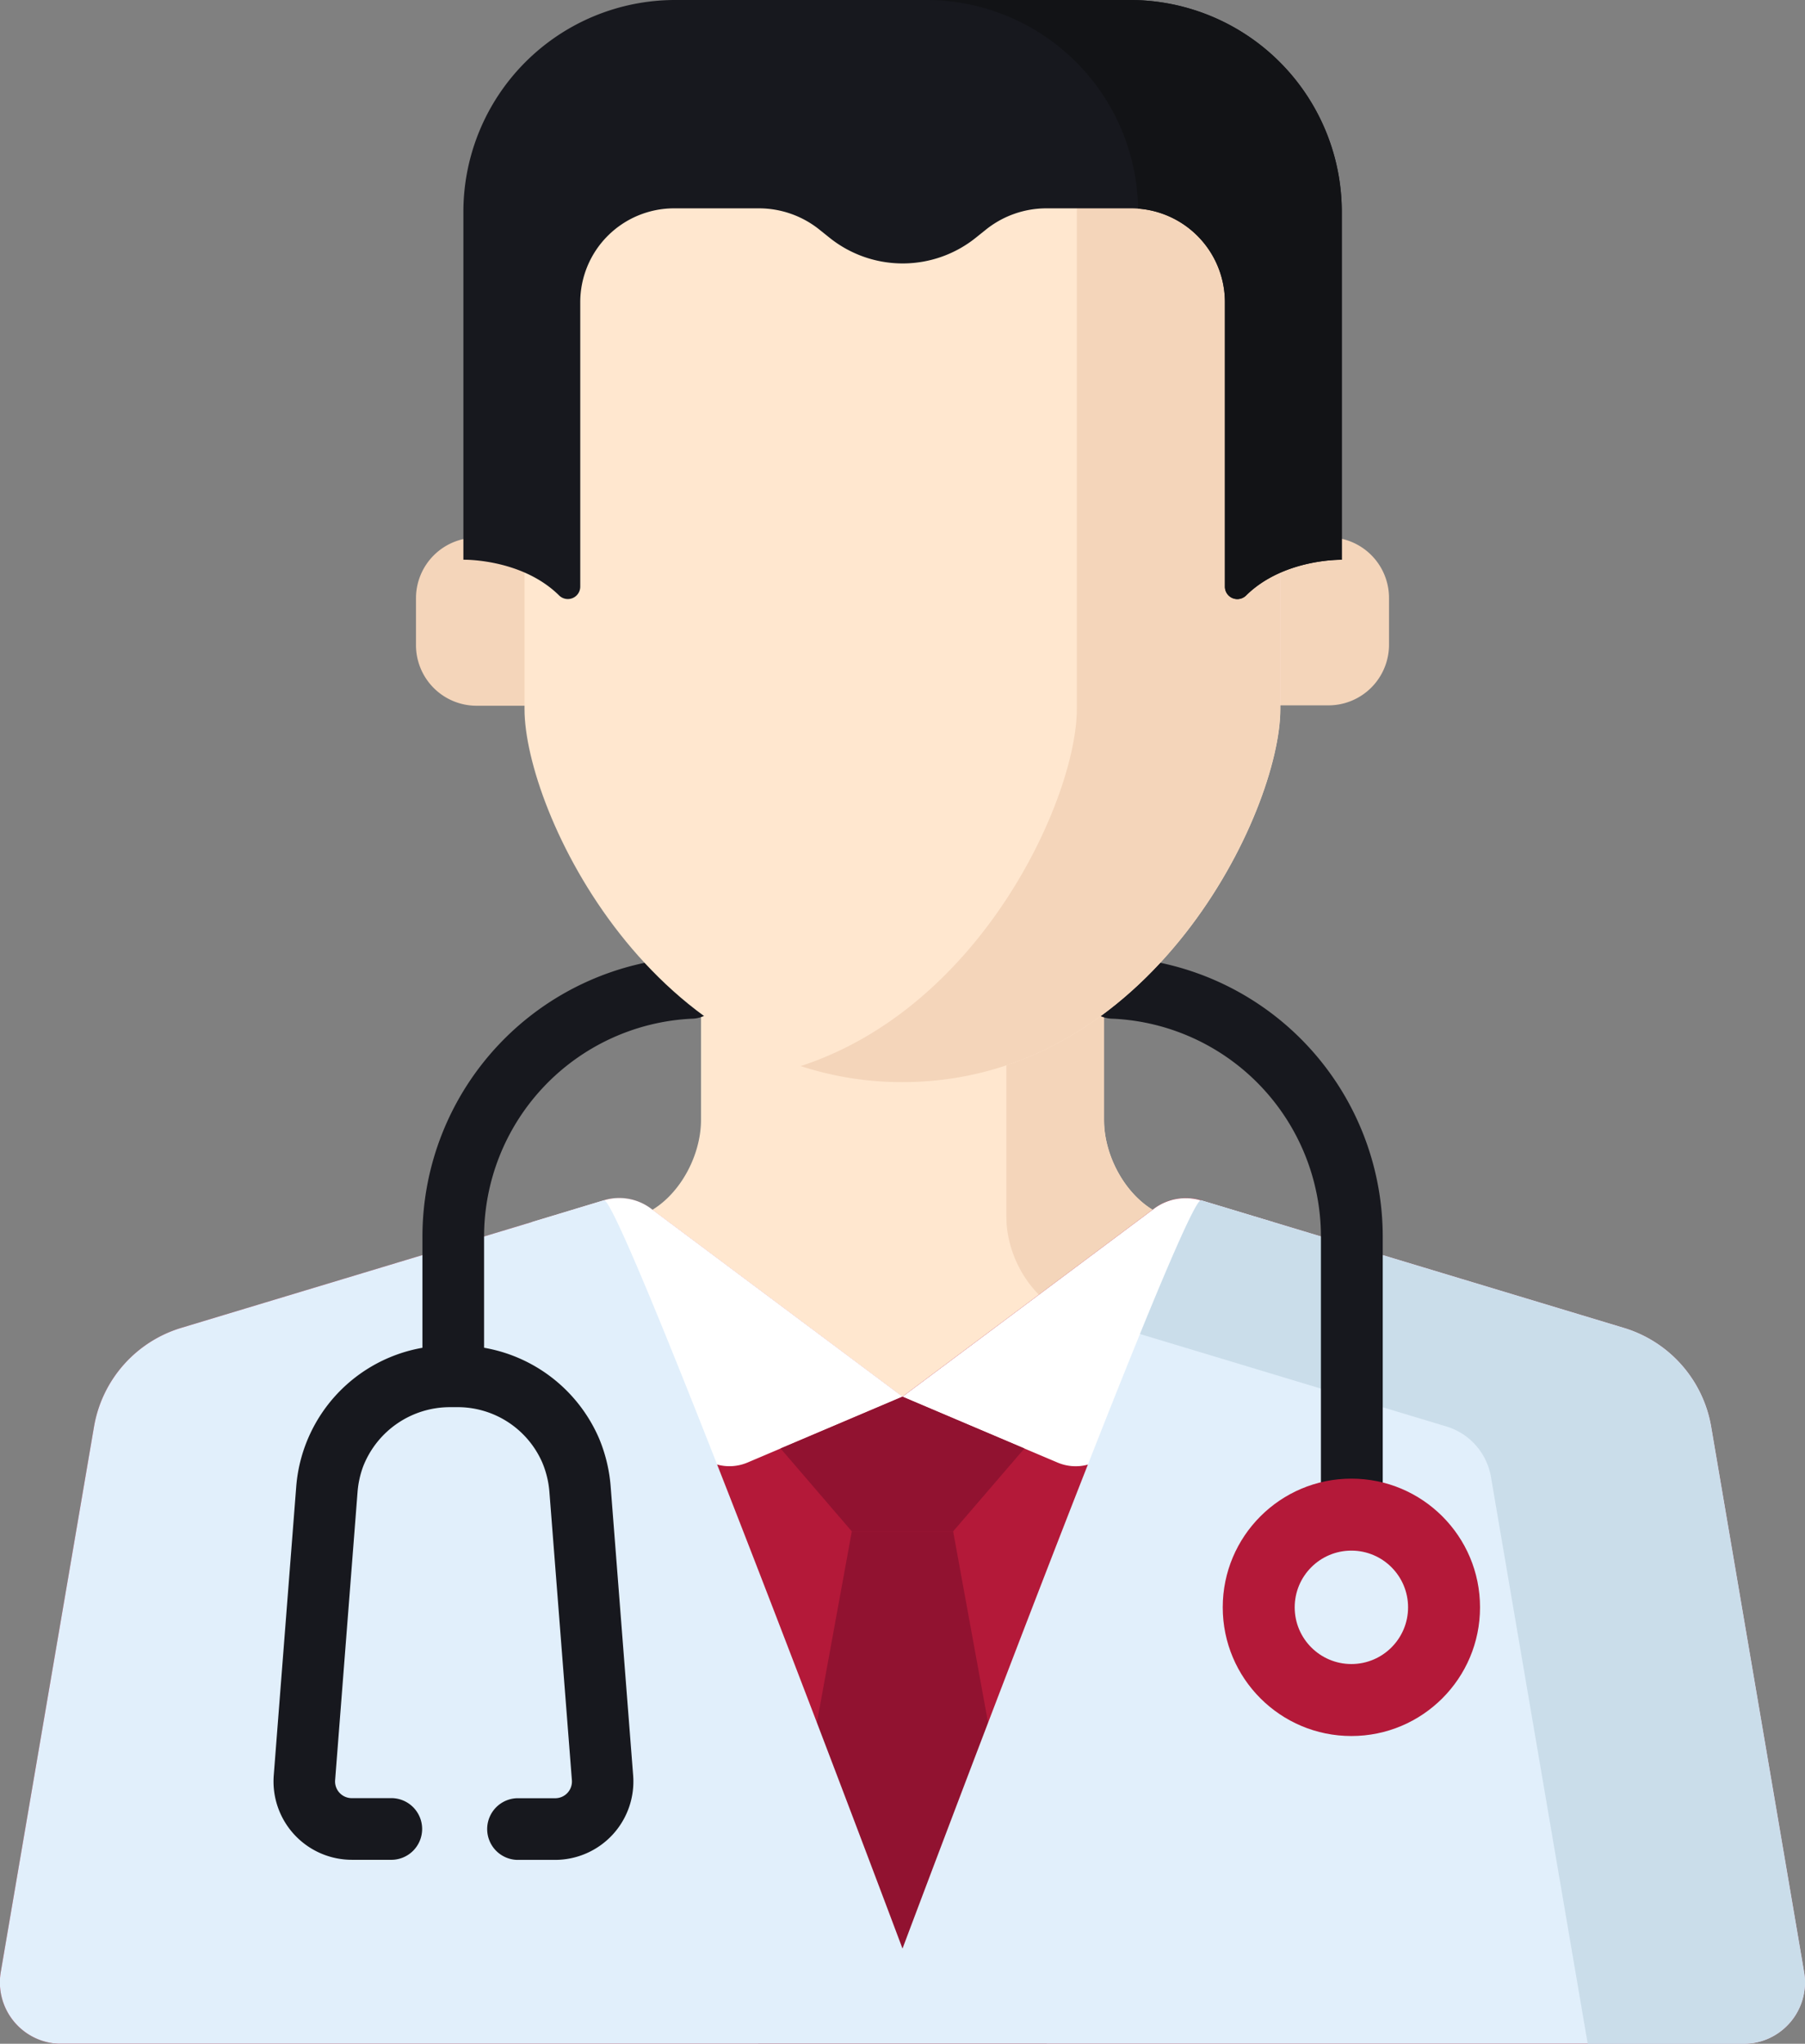 <svg id="Calque_1" data-name="Calque 1" xmlns="http://www.w3.org/2000/svg" viewBox="0 0 423.18 478.98">
  <rect x="0" y="0" width="423.18" height="478.98" fill="#808080" stroke="none"/>
  <defs>
    <style>
      .cls-1 {
        fill: #ffe7cf;
      }

      .cls-2 {
        fill: #f4d5ba;
      }

      .cls-3, .cls-5 {
        fill: #fff;
      }

      .cls-3 {
        stroke: #000;
        stroke-linecap: round;
        stroke-linejoin: round;
        stroke-width: 15px;
      }

      .cls-4 {
        fill: #b41939;
      }

      .cls-6 {
        fill: #911230;
      }

      .cls-7 {
        fill: #e1effb;
      }

      .cls-8 {
        fill: #caddea;
      }

      .cls-9 {
        fill: #17181e;
      }

      .cls-10 {
        fill: #121316;
      }
    </style>
  </defs>
  <title>usermale</title>
  <path class="cls-1" d="M282.74,348.22l50.88-47.79-20.2-3.75c-9.75-2-16.76-13.27-16.76-23.21V229.15H202.17v44.31c0,9.94-7,21.25-16.76,23.21l-20.2,3.75,50.88,47.79A48.67,48.67,0,0,0,282.74,348.22Z" transform="translate(-37.82 -11)"/>
  <path class="cls-2" d="M273.77,229.15v67.2c0,9.94,7,21.25,16.76,23.21l17.41,5,25.67-24.11-20.2-3.75c-9.75-2-16.76-13.27-16.76-23.21V229.15Z" transform="translate(-37.82 -11)"/>
  <path class="cls-3" d="M243,450Z" transform="translate(-37.82 -11)"/>
  <path class="cls-4" d="M308.39,294.25l-59,44.08-59-44.08a12.44,12.44,0,0,0-11-1.94L80.32,322.2a29.36,29.36,0,0,0-20.46,23.16L38,473.15A14.4,14.4,0,0,0,52.23,490H446.6a14.4,14.4,0,0,0,14.19-16.82L439,345.36A29.36,29.36,0,0,0,418.5,322.2L319.43,292.3A12.44,12.44,0,0,0,308.39,294.25Z" transform="translate(-37.82 -11)"/>
  <g>
    <path class="cls-5" d="M179.4,292.3l-17,5.14L200,350.08a10.87,10.87,0,0,0,13.09,3.68l36.35-15.44h0l-59-44.08A12.43,12.43,0,0,0,179.4,292.3Z" transform="translate(-37.82 -11)"/>
    <path class="cls-5" d="M285.76,353.77a10.87,10.87,0,0,0,13.09-3.68l37.62-52.64-.09,0-17-5.12a12.44,12.44,0,0,0-11,1.94l-59,44.08h0Z" transform="translate(-37.82 -11)"/>
  </g>
  <g>
    <polygon class="cls-6" points="211.59 327.33 183 339.47 199.71 358.9 223.46 358.9 240.17 339.47 211.59 327.33"/>
    <polygon class="cls-6" points="223.46 358.89 211.59 358.89 199.71 358.89 177.78 478.98 245.39 478.98 223.46 358.89"/>
  </g>
  <path class="cls-7" d="M249.41,467.68s-66.23-176.52-70-175.38L80.32,322.2a29.36,29.36,0,0,0-20.46,23.16L38,473.15A14.4,14.4,0,0,0,52.23,490H446.6a14.4,14.4,0,0,0,14.19-16.82L439,345.36A29.36,29.36,0,0,0,418.5,322.2L319.43,292.3C315.65,291.16,249.41,467.68,249.41,467.68Z" transform="translate(-37.82 -11)"/>
  <path class="cls-8" d="M460.79,473.15,439,345.36A29.36,29.36,0,0,0,418.5,322.2L319.43,292.3c-1-.31-6.67,12.51-14.34,31.34l71.86,21.68a15,15,0,0,1,10.42,11.8L410.06,490H446.6A14.4,14.4,0,0,0,460.79,473.15Z" transform="translate(-37.82 -11)"/>
  <g>
    <path class="cls-9" d="M354.74,390.17a7.23,7.23,0,0,1-7.23-7.23v-82a51.15,51.15,0,0,0-48.78-51.19,7.23,7.23,0,1,1,.68-14.43A65.58,65.58,0,0,1,362,300.93v82A7.23,7.23,0,0,1,354.74,390.17Z" transform="translate(-37.82 -11)"/>
    <path class="cls-9" d="M144.09,336.7a7.23,7.23,0,0,1-7.23-7.23V300.93a65.62,65.62,0,0,1,62.37-65.61,7.23,7.23,0,1,1,.72,14.43,51.18,51.18,0,0,0-48.64,51.18v28.54A7.23,7.23,0,0,1,144.09,336.7Z" transform="translate(-37.82 -11)"/>
  </g>
  <circle class="cls-4" cx="316.83" cy="376.7" r="30.16"/>
  <circle class="cls-7" cx="316.83" cy="376.7" r="13.29"/>
  <path class="cls-9" d="M168,446.89h-9a7.23,7.23,0,0,1,0-14.45h9a3.92,3.92,0,0,0,3.9-4.22l-5.27-67.55a22.18,22.18,0,0,0-1.69-6.94,21.65,21.65,0,0,0-20.18-12.94H143.4a21.85,21.85,0,0,0-20.45,13.92,22.23,22.23,0,0,0-1.3,5.94l-5.26,67.55a3.91,3.91,0,0,0,3.9,4.22h9a7.23,7.23,0,1,1,0,14.45h-9A18.37,18.37,0,0,1,102,427.09l5.26-67.55a35.88,35.88,0,0,1,36.06-33.2h1.46a36.06,36.06,0,0,1,33.48,21.75A36.58,36.58,0,0,1,181,359.54l5.26,67.55A18.37,18.37,0,0,1,168,446.89Z" transform="translate(-37.82 -11)"/>
  <g>
    <path class="cls-2" d="M166,164v-27H149.55a14.2,14.2,0,0,0-14.2,14.2v11a14.2,14.2,0,0,0,14.2,14.2H166Z" transform="translate(-37.82 -11)"/>
    <path class="cls-2" d="M349.27,136.93H332.78v39.38h16.49a14.2,14.2,0,0,0,14.2-14.2v-11A14.2,14.2,0,0,0,349.27,136.93Z" transform="translate(-37.82 -11)"/>
  </g>
  <path class="cls-1" d="M310,44.85C295.81,32.6,275.82,33.4,249.41,33.1c-26.41.29-46.4-.5-60.62,11.74-18.14,15.62-28,38.81-28,62.75v69.58c0,23.94,30.09,87.43,88.59,87.43S338,201.12,338,177.18V107.6C338,83.66,328.17,60.47,310,44.85Z" transform="translate(-37.82 -11)"/>
  <path class="cls-2" d="M310,44.85c-5.65-4.86-12.21-7.67-19.72-9.3,0,0,0,.07,0,.1V177.18c0,20.44-21.93,69.69-64.74,83.67a76.39,76.39,0,0,0,23.84,3.76c58.5,0,88.59-63.5,88.59-87.43V107.6C338,83.66,328.17,60.47,310,44.85Z" transform="translate(-37.82 -11)"/>
  <path class="cls-9" d="M302.71,11H196.12a49.66,49.66,0,0,0-49.66,49.66v81.52s13.67-.31,22.46,8.39a2.91,2.91,0,0,0,4.94-2.09V81.78a22,22,0,0,1,21.95-21.95h19.94a22.67,22.67,0,0,1,14.35,5.12l2,1.6a27.41,27.41,0,0,0,34.7,0l2-1.6a22.67,22.67,0,0,1,14.35-5.12H303A22,22,0,0,1,325,81.78v66.71a2.91,2.91,0,0,0,4.94,2.09c8.79-8.7,22.46-8.39,22.46-8.39V60.66A49.66,49.66,0,0,0,302.71,11Z" transform="translate(-37.82 -11)"/>
  <path class="cls-10" d="M302.71,11H255a49.65,49.65,0,0,1,49.64,48.89A22,22,0,0,1,325,81.78v66.71a2.91,2.91,0,0,0,4.94,2.09c8.79-8.7,22.46-8.39,22.46-8.39V60.66A49.66,49.66,0,0,0,302.71,11Z" transform="translate(-37.82 -11)"/>
</svg>
